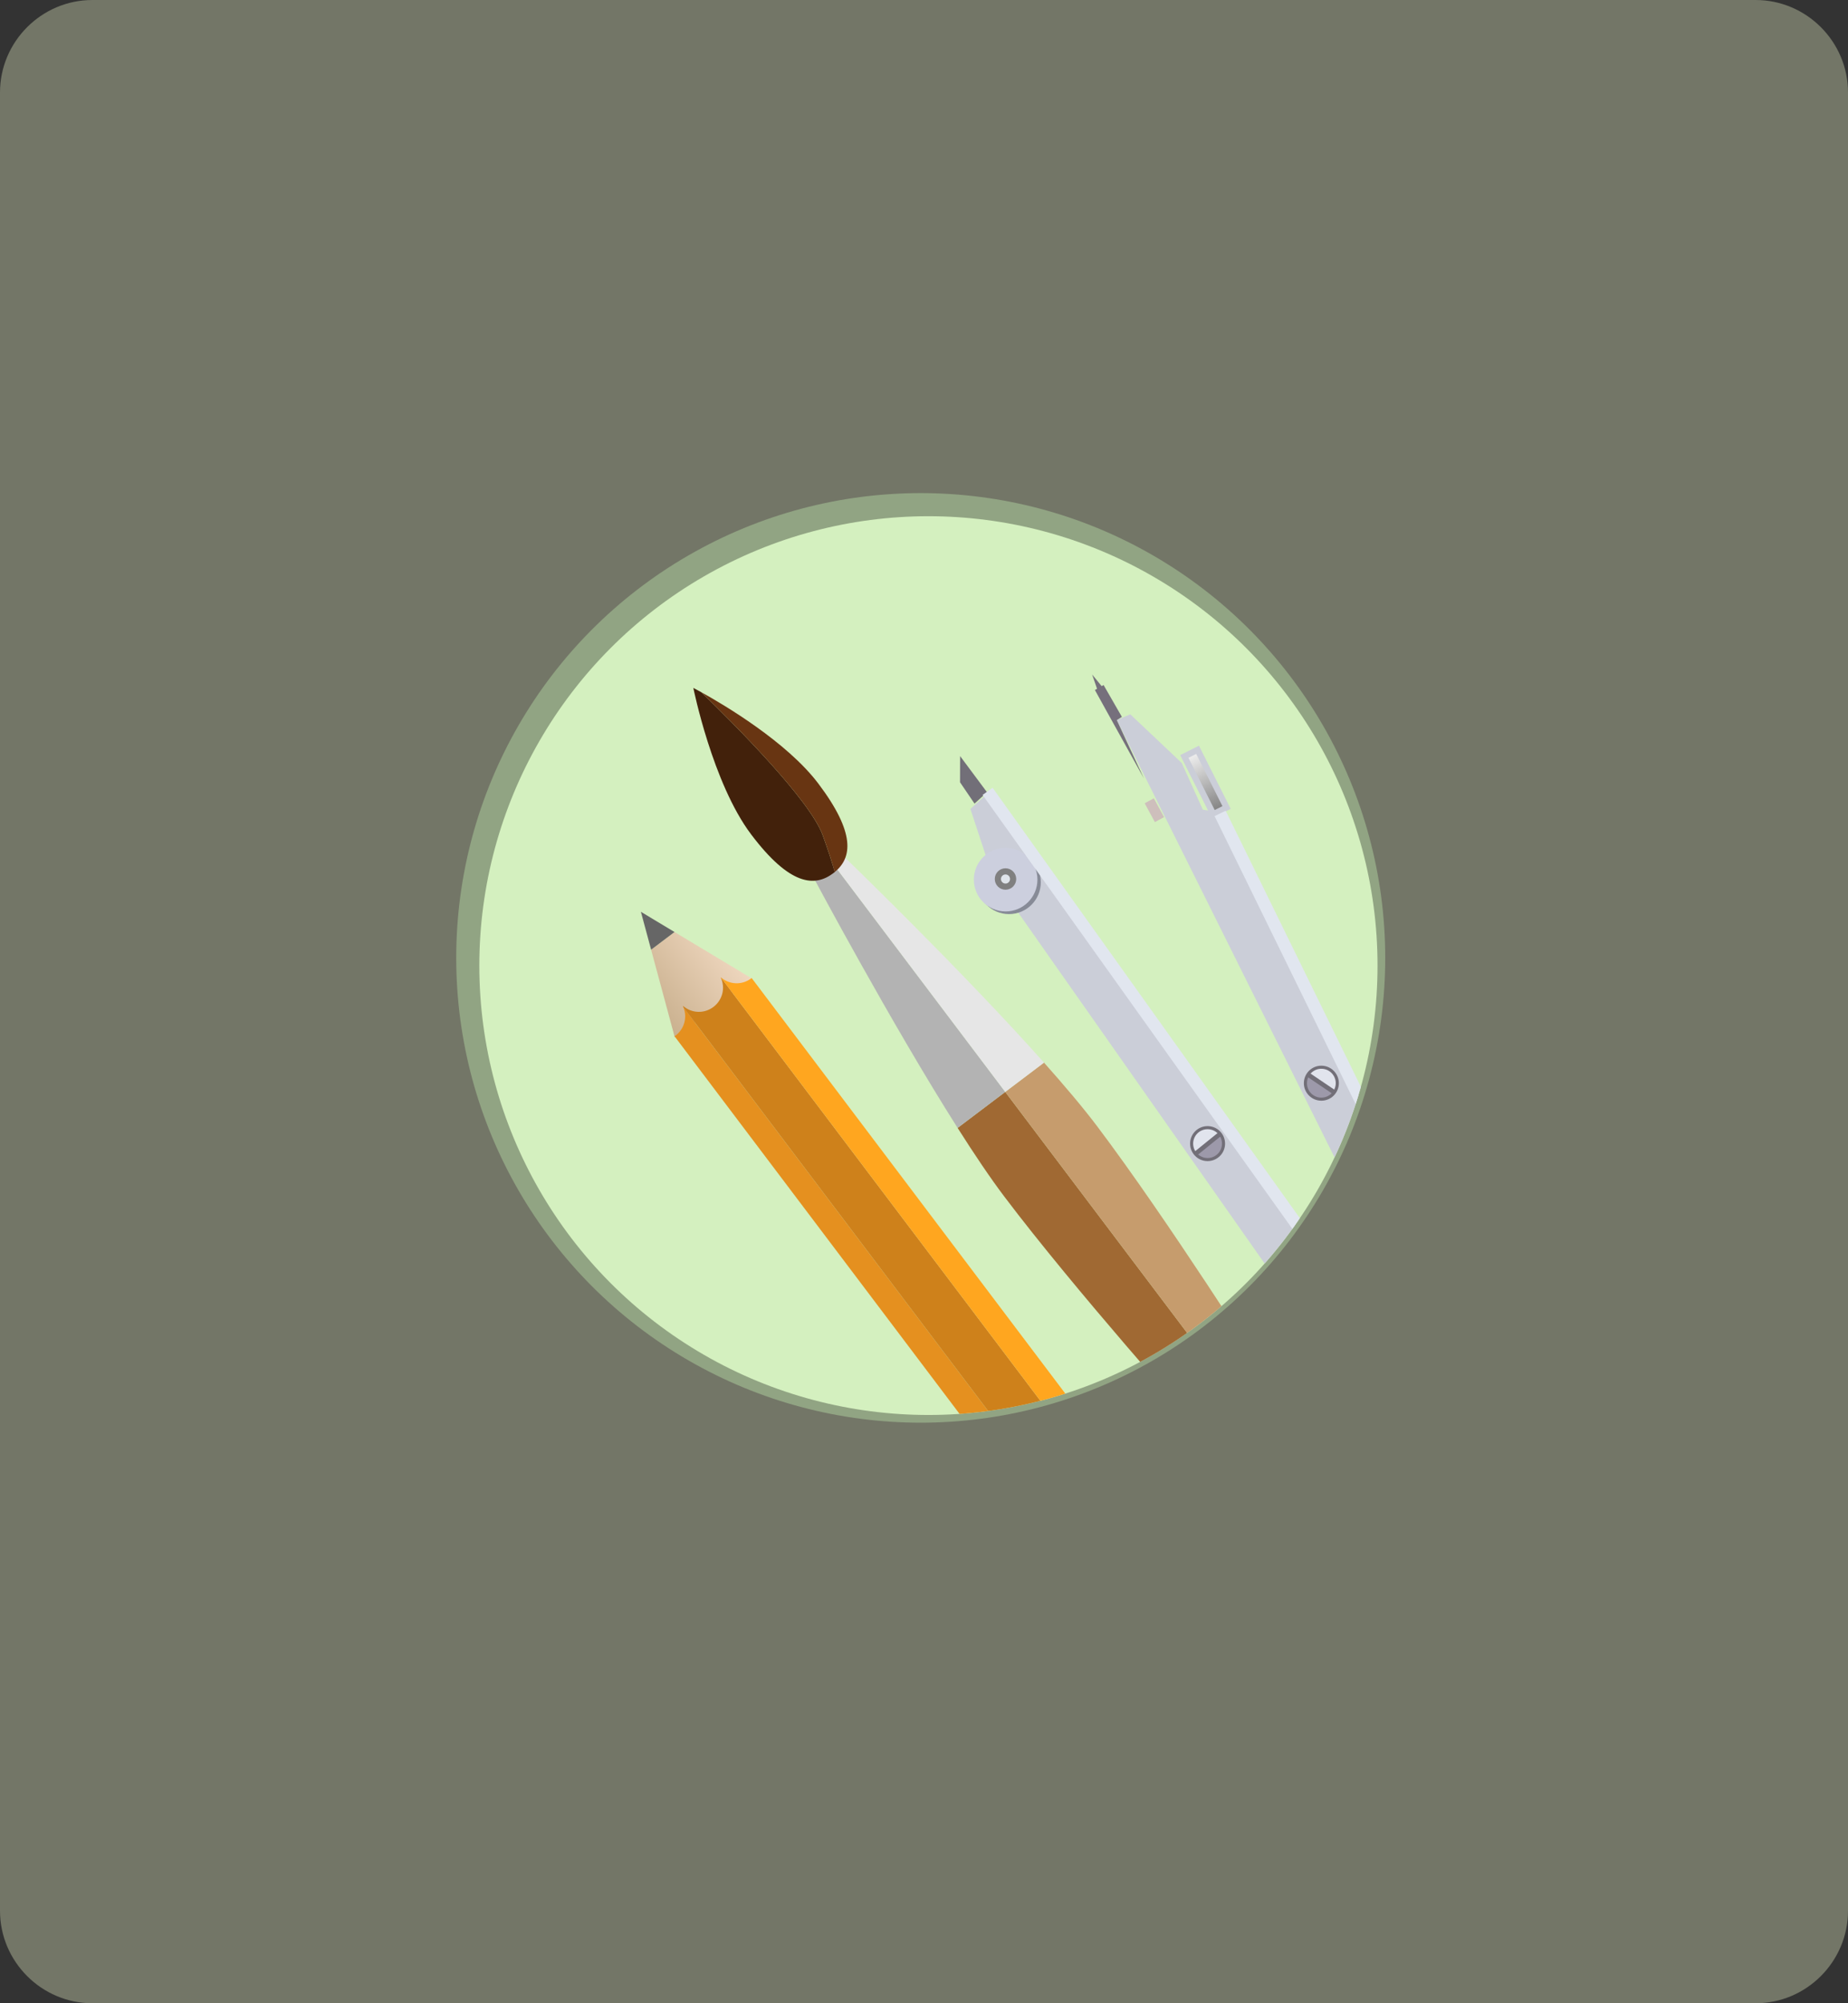<?xml version="1.0" encoding="UTF-8" standalone="no"?>
<!-- Created with Inkscape (http://www.inkscape.org/) -->

<svg
   xmlns:dc="http://purl.org/dc/elements/1.1/"
   xmlns:cc="http://creativecommons.org/ns#"
   xmlns:rdf="http://www.w3.org/1999/02/22-rdf-syntax-ns#"
   xmlns:svg="http://www.w3.org/2000/svg"
   xmlns="http://www.w3.org/2000/svg"
   xmlns:xlink="http://www.w3.org/1999/xlink"
   xmlns:sodipodi="http://sodipodi.sourceforge.net/DTD/sodipodi-0.dtd"
   xmlns:inkscape="http://www.inkscape.org/namespaces/inkscape"
   width="300"
   height="325"
   id="svg3914"
   version="1.1"
   inkscape:version="0.48.4 r9939"
   sodipodi:docname="Новый документ 3">
  <rect width="100%" height="100%" fill="#333333" stroke="none"/>
  <defs
     id="defs3">
    <clipPath
       id="SVGID_10_">
      <use
         height="409"
         width="1026"
         y="0"
         x="0"
         style="overflow:visible"
         id="use386"
         overflow="visible"
         xlink:href="#SVGID_9_" />
    </clipPath>
    <linearGradient
       gradientTransform="matrix(0.798,-0.603,0.603,0.798,-0.216,387.529)"
       y2="123.331"
       x2="495.482"
       y1="123.331"
       x1="479.72"
       gradientUnits="userSpaceOnUse"
       id="SVGID_11_">
      <stop
         id="stop409"
         style="stop-color:#CAB18F"
         offset="0" />
      <stop
         id="stop411"
         style="stop-color:#EFD7BF"
         offset="1" />
    </linearGradient>
    <linearGradient
       gradientTransform="matrix(0.773,-0.634,0.634,0.773,54.812,480.952)"
       y2="59.549"
       x2="584.851"
       y1="69.889"
       x1="582.533"
       gradientUnits="userSpaceOnUse"
       id="SVGID_12_">
      <stop
         id="stop468"
         style="stop-color:#808080"
         offset="0" />
      <stop
         id="stop470"
         style="stop-color:#F2F2F2"
         offset="0.994" />
    </linearGradient>
  </defs>
  <sodipodi:namedview
     inkscape:document-units="mm"
     id="base"
     pagecolor="#ffffff"
     bordercolor="#666666"
     borderopacity="1.0"
     inkscape:pageopacity="0.0"
     inkscape:pageshadow="2"
     inkscape:zoom="0.35"
     inkscape:cx="31.428571"
     inkscape:cy="319.64286"
     inkscape:current-layer="layer1"
     showgrid="false"
     units="mm"
     fit-margin-top="0"
     fit-margin-left="0"
     fit-margin-right="0"
     fit-margin-bottom="0"
     inkscape:window-width="1680"
     inkscape:window-height="988"
     inkscape:window-x="-8"
     inkscape:window-y="-8"
     inkscape:window-maximized="1" />
  <g
     inkscape:label="Layer 1"
     inkscape:groupmode="layer"
     id="layer1"
     transform="translate(-318.571,-527.005)">
    <g
       transform="translate(-32.929,493.005)"
       id="g12">
      <path
         style="fill:#737667"
         inkscape:connector-curvature="0"
         id="path14"
         d="m 651.5,344 c 0,8.25 -6.75,15 -15,15 h -270 c -8.25,0 -15,-6.75 -15,-15 V 49 c 0,-8.25 6.75,-15 15,-15 h 270 c 8.25,0 15,6.75 15,15 v 295 z" />
    </g>
    <circle
       transform="translate(-32.929,493.005)"
       style="fill:#91a483"
       sodipodi:ry="75.405998"
       sodipodi:rx="75.405998"
       sodipodi:cy="189.40601"
       sodipodi:cx="500.96899"
       id="circle376"
       r="75.406"
       cy="189.406"
       cx="500.969"
       d="m 576.375,189.406 c 0,41.646 -33.76,75.406 -75.406,75.406 -41.646,0 -75.406,-33.76 -75.406,-75.406 0,-41.646 33.76,-75.406 75.406,-75.406 41.646,0 75.406,33.76 75.406,75.406 z" />
    <circle
       transform="translate(-32.929,493.005)"
       style="fill:#d4f0bf"
       sodipodi:ry="72.905998"
       sodipodi:rx="72.905998"
       sodipodi:cy="190.65601"
       sodipodi:cx="502.21899"
       id="circle378"
       r="72.906"
       cy="190.656"
       cx="502.219"
       d="m 575.125,190.656 c 0,40.265 -32.641,72.906 -72.906,72.906 -40.265,0 -72.906,-32.641 -72.906,-72.906 0,-40.265 32.641,-72.906 72.906,-72.906 40.265,0 72.906,32.641 72.906,72.906 z" />
    <g
       transform="translate(-32.929,493.005)"
       id="g380">
      <defs
         id="defs382">
        <circle
           sodipodi:ry="72.905998"
           sodipodi:rx="72.905998"
           sodipodi:cy="190.65601"
           sodipodi:cx="502.21899"
           r="72.906"
           cy="190.656"
           cx="502.219"
           id="SVGID_9_" />
      </defs>
      <clipPath
         id="clipPath3945">
        <use
           height="409"
           width="1026"
           y="0"
           x="0"
           style="overflow:visible"
           id="use3947"
           overflow="visible"
           xlink:href="#SVGID_9_" />
      </clipPath>
      <g
         id="g388"
         clip-path="url(#SVGID_10_)">
        <g
           id="g392">
          <g
             id="g394">
            <path
               style="fill:#a06933"
               inkscape:connector-curvature="0"
               id="path396"
               d="m 506.956,216.989 c 2.691,4.241 5.285,8.098 7.565,11.117 11.467,15.183 30.929,36.949 30.929,36.949 l 4.171,-3.151 2.167,-1.636 -37.098,-49.121 -7.734,5.842 z" />
            <path
               style="fill:#c69c6d"
               inkscape:connector-curvature="0"
               id="path398"
               d="m 520.981,206.397 -6.291,4.751 37.098,49.121 0.722,-0.546 4.173,-3.151 c 0,0 -15.612,-24.674 -27.079,-39.857 -2.281,-3.019 -5.281,-6.569 -8.623,-10.318 z" />
            <path
               style="fill:#b3b3b3"
               inkscape:connector-curvature="0"
               id="path400"
               d="m 484.646,175.869 -0.962,0.727 c 0,0 12.432,23.314 23.272,40.394 l 7.734,-5.841 -27.879,-36.915 -2.165,1.635 z" />
            <path
               style="fill:#e6e6e6"
               inkscape:connector-curvature="0"
               id="path402"
               d="m 488.496,172.961 -0.962,0.727 -0.723,0.545 27.879,36.915 6.291,-4.751 c -13.461,-15.1 -32.485,-33.436 -32.485,-33.436 z" />
            <path
               style="fill:#42210b"
               inkscape:connector-curvature="0"
               id="path404"
               d="m 465.325,146.29 c -0.798,-0.444 -1.27,-0.686 -1.27,-0.686 0,0 3.113,15.465 9.384,23.768 6.271,8.303 10.313,8.575 13.325,6.299 0.085,-0.065 0.169,-0.131 0.251,-0.199 -0.438,-1.544 -1.065,-3.524 -1.965,-5.987 -2.102,-5.752 -14.493,-18.136 -19.725,-23.195 z" />
            <path
               style="fill:#683512"
               inkscape:connector-curvature="0"
               id="path406"
               d="m 484.351,161.132 c -5.128,-6.79 -15.437,-12.856 -19.025,-14.842 5.231,5.059 17.623,17.443 19.726,23.196 0.899,2.463 1.526,4.442 1.965,5.987 2.801,-2.307 3.425,-6.275 -2.666,-14.341 z" />
            <linearGradient
               gradientTransform="matrix(0.798,-0.603,0.603,0.798,-0.216,387.529)"
               y2="123.331"
               x2="495.482"
               y1="123.331"
               x1="479.72"
               gradientUnits="userSpaceOnUse"
               id="linearGradient3959">
              <stop
                 id="stop3961"
                 style="stop-color:#CAB18F"
                 offset="0" />
              <stop
                 id="stop3963"
                 style="stop-color:#EFD7BF"
                 offset="1" />
            </linearGradient>
            <polygon
               style="fill:url(#SVGID_11_)"
               id="polygon413"
               points="457.201,188.074 461.038,202.283 473.617,192.783 460.999,185.206 " />
            <polygon
               style="fill:#666666"
               id="polygon415"
               points="457.201,188.074 460.999,185.206 455.542,181.928 " />
            <path
               style="fill:#e5901f"
               inkscape:connector-curvature="0"
               id="path417"
               d="m 461.171,202.003 c -0.056,0.042 -0.112,0.077 -0.169,0.114 l 61.184,81.013 3.178,-2.4 -62.93,-83.325 c 0.665,1.589 0.194,3.497 -1.263,4.598 z" />
            <path
               style="fill:#ce811b"
               inkscape:connector-curvature="0"
               id="path419"
               d="m 468.519,192.63 c 0.751,1.615 0.293,3.603 -1.206,4.735 -1.5,1.132 -3.537,1.029 -4.885,-0.136 l -0.05,0.038 c 0.021,0.044 0.037,0.091 0.056,0.137 l 62.93,83.325 6.198,-4.681 -63.015,-83.44 -0.028,0.022 z" />
            <path
               style="fill:#ffa61f"
               inkscape:connector-curvature="0"
               id="path421"
               d="m 473.521,192.67 c -0.023,0.018 -0.045,0.039 -0.068,0.058 -1.5,1.132 -3.537,1.028 -4.886,-0.136 l -0.021,0.016 63.015,83.44 3.139,-2.37 -61.179,-81.008 z" />
            <g
               id="g423">
              <g
                 id="g425">
                <polygon
                   style="fill:#cbced8"
                   id="polygon427"
                   points="572.182,247.276 512.253,162.332 509.033,165.239 512.621,176.124 565.563,251.465 " />
              </g>
              <g
                 id="g429">
                <circle
                   d="m 520.463,177.142 c 0,2.85 -2.311,5.161 -5.161,5.161 -2.85,0 -5.161,-2.311 -5.161,-5.161 0,-2.85 2.311,-5.161 5.161,-5.161 2.85,0 5.161,2.311 5.161,5.161 z"
                   style="fill:#878b97"
                   sodipodi:ry="5.1609998"
                   sodipodi:rx="5.1609998"
                   sodipodi:cy="177.142"
                   sodipodi:cx="515.302"
                   id="circle431"
                   r="5.161"
                   cy="177.142"
                   cx="515.302" />
              </g>
              <g
                 id="g433">
                <circle
                   d="m 519.913,176.706 c 0,2.85 -2.311,5.161 -5.161,5.161 -2.85,0 -5.161,-2.311 -5.161,-5.161 0,-2.85 2.311,-5.161 5.161,-5.161 2.85,0 5.161,2.311 5.161,5.161 z"
                   style="fill:#cccfde"
                   sodipodi:ry="5.1609998"
                   sodipodi:rx="5.1609998"
                   sodipodi:cy="176.70599"
                   sodipodi:cx="514.75201"
                   id="circle435"
                   r="5.161"
                   cy="176.706"
                   cx="514.752" />
              </g>
              <g
                 id="g437">
                <circle
                   d="m 515.969,176.607 c 0,0.684 -0.555,1.239 -1.239,1.239 -0.684,0 -1.239,-0.555 -1.239,-1.239 0,-0.684 0.555,-1.239 1.239,-1.239 0.684,0 1.239,0.555 1.239,1.239 z"
                   style="fill:#dfe4ea"
                   sodipodi:ry="1.239"
                   sodipodi:rx="1.239"
                   sodipodi:cy="176.60699"
                   sodipodi:cx="514.72998"
                   id="circle439"
                   r="1.239"
                   cy="176.607"
                   cx="514.73" />
                <circle
                   d="m 515.969,176.607 c 0,0.684 -0.555,1.239 -1.239,1.239 -0.684,0 -1.239,-0.555 -1.239,-1.239 0,-0.684 0.555,-1.239 1.239,-1.239 0.684,0 1.239,0.555 1.239,1.239 z"
                   style="fill:none;stroke:#808080"
                   sodipodi:ry="1.239"
                   sodipodi:rx="1.239"
                   sodipodi:cy="176.60699"
                   sodipodi:cx="514.72998"
                   id="circle441"
                   r="1.239"
                   cy="176.607"
                   cx="514.73" />
              </g>
              <g
                 id="g443">
                <polygon
                   style="fill:#726f78"
                   id="polygon445"
                   points="507.361,156.665 511.73,162.532 509.701,164.376 507.349,160.914 " />
              </g>
              <circle
                 d="m 549.875,219.535 c 0,1.292 -1.048,2.34 -2.34,2.34 -1.292,0 -2.34,-1.048 -2.34,-2.34 0,-1.292 1.048,-2.34 2.34,-2.34 1.292,0 2.34,1.048 2.34,2.34 z"
                 style="fill:#726f78;stroke:#726f78"
                 sodipodi:ry="2.3399999"
                 sodipodi:rx="2.3399999"
                 sodipodi:cy="219.535"
                 sodipodi:cx="547.53497"
                 id="circle447"
                 r="2.34"
                 cy="219.535"
                 cx="547.535" />
              <g
                 id="g449">
                <path
                   style="fill:#e1e4ed"
                   inkscape:connector-curvature="0"
                   id="path451"
                   d="m 549.143,217.837 c -0.673,-0.638 -1.692,-0.839 -2.587,-0.427 -1.174,0.541 -1.687,1.93 -1.146,3.105 0.039,0.082 0.082,0.16 0.128,0.237 l 3.605,-2.915 z" />
              </g>
              <g
                 id="g453">
                <path
                   style="fill:#9d99aa"
                   inkscape:connector-curvature="0"
                   id="path455"
                   d="m 546.005,221.302 c 0.673,0.583 1.648,0.755 2.509,0.358 1.173,-0.541 1.686,-1.93 1.146,-3.104 -0.024,-0.051 -0.052,-0.098 -0.075,-0.146 l -3.58,2.892 z" />
              </g>
              <g
                 id="g457">
                <line
                   style="fill:none;stroke:#e1e6ef;stroke-width:2"
                   id="line459"
                   y2="247.097"
                   x2="572.33"
                   y1="162.383"
                   x1="511.824" />
              </g>
            </g>
            <g
               id="g461">
              <g
                 id="g463">
                <polygon
                   style="fill:#cbced8"
                   id="polygon465"
                   points="532.797,150.825 578.888,243.327 585.901,239.913 549.493,165.84 546.766,165.351 543.338,157.778 534.988,149.888 " />
              </g>
              <linearGradient
                 gradientTransform="matrix(0.773,-0.634,0.634,0.773,54.812,480.952)"
                 y2="59.549"
                 x2="584.851"
                 y1="69.889"
                 x1="582.533"
                 gradientUnits="userSpaceOnUse"
                 id="linearGradient3992">
                <stop
                   id="stop3994"
                   style="stop-color:#808080"
                   offset="0" />
                <stop
                   id="stop3996"
                   style="stop-color:#F2F2F2"
                   offset="0.994" />
              </linearGradient>
              <polygon
                 style="fill:url(#SVGID_12_);stroke:#cbced8"
                 id="polygon472"
                 points="543.762,156.729 545.913,155.646 550.619,165.007 548.469,166.088 " />
              <g
                 id="g474">
                <polygon
                   style="fill:#76707c"
                   id="polygon476"
                   points="529.241,145.946 537.196,160.287 532.797,150.825 533.624,150.306 530.652,145.135 " />
              </g>
              <polygon
                 style="fill:#76707c"
                 id="polygon478"
                 points="529.63,145.857 530.433,145.43 528.795,143.431 " />
              <g
                 id="g480">
                <rect
                   style="fill:#cebfbc"
                   id="rect482"
                   height="3.477"
                   width="1.694"
                   transform="matrix(0.879,-0.476,0.476,0.879,-13.683,276.713)"
                   y="163.614"
                   x="538.255" />
              </g>
              <circle
                 d="m 568.346,209.734 c 0,1.292 -1.048,2.34 -2.34,2.34 -1.292,0 -2.34,-1.048 -2.34,-2.34 0,-1.292 1.048,-2.34 2.34,-2.34 1.292,0 2.34,1.048 2.34,2.34 z"
                 style="fill:#726f78;stroke:#726f78"
                 sodipodi:ry="2.3399999"
                 sodipodi:rx="2.3399999"
                 sodipodi:cy="209.73399"
                 sodipodi:cx="566.00598"
                 id="circle484"
                 r="2.34"
                 cy="209.734"
                 cx="566.006" />
              <g
                 id="g486">
                <path
                   style="fill:#e1e4ed"
                   inkscape:connector-curvature="0"
                   id="path488"
                   d="m 568.098,210.774 c 0.415,-0.829 0.309,-1.863 -0.347,-2.598 -0.86,-0.964 -2.339,-1.048 -3.304,-0.188 -0.068,0.061 -0.131,0.125 -0.19,0.191 l 3.841,2.595 z" />
              </g>
              <g
                 id="g490">
                <path
                   style="fill:#9d99aa"
                   inkscape:connector-curvature="0"
                   id="path492"
                   d="m 563.868,208.788 c -0.361,0.813 -0.24,1.797 0.391,2.504 0.86,0.965 2.341,1.048 3.306,0.188 0.041,-0.037 0.077,-0.077 0.116,-0.116 l -3.813,-2.576 z" />
              </g>
              <g
                 id="g494">
                <line
                   style="fill:none;stroke:#e1e6ef;stroke-width:2"
                   id="line496"
                   y2="239.633"
                   x2="585.673"
                   y1="165.966"
                   x1="549.572" />
              </g>
            </g>
          </g>
        </g>
      </g>
    </g>
  </g>
</svg>
